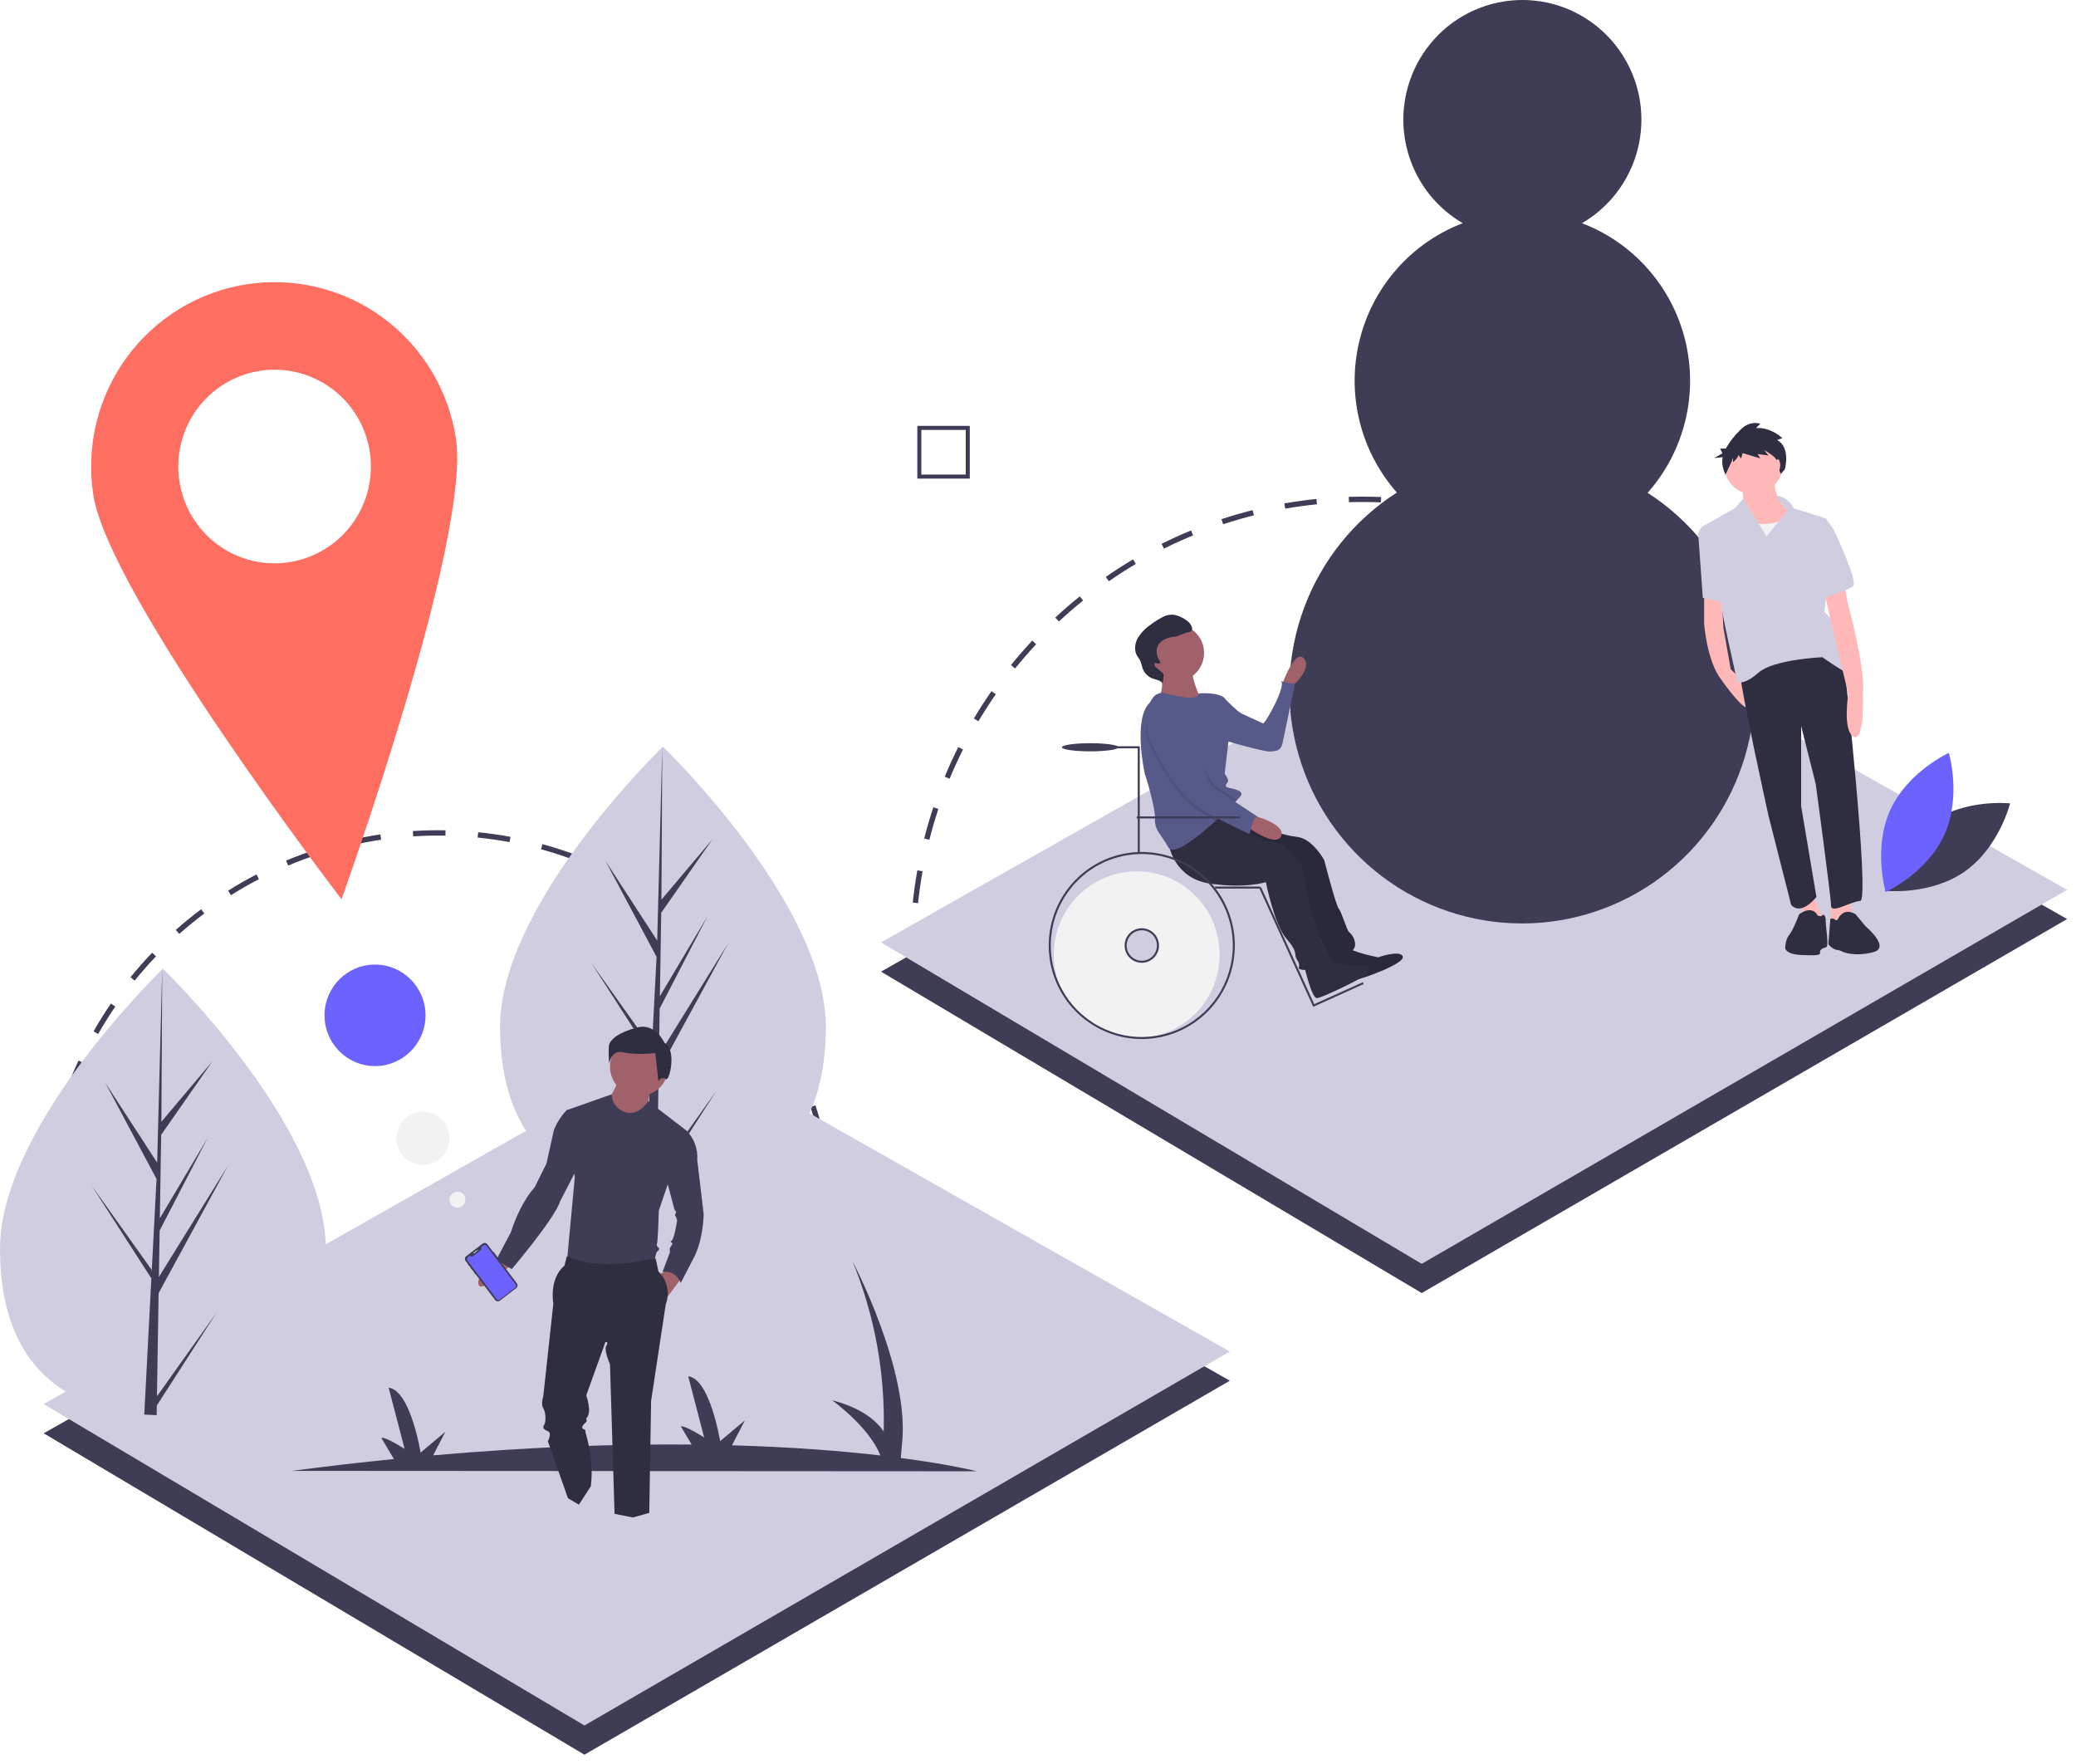 <svg width="213" height="181" viewBox="0 0 213 181" fill="none" xmlns="http://www.w3.org/2000/svg">
<path d="M8.669 144.618C8.163 143.62 7.693 142.59 7.271 141.555L7.776 141.347C8.192 142.368 8.656 143.385 9.155 144.369L8.669 144.618ZM6.131 138.385C5.797 137.318 5.502 136.223 5.257 135.132L5.789 135.011C6.031 136.088 6.321 137.167 6.651 138.22L6.131 138.385ZM4.654 131.817C4.499 130.71 4.388 129.582 4.324 128.464L4.869 128.432C4.932 129.536 5.041 130.649 5.194 131.74L4.654 131.817ZM4.812 125.107L4.267 125.094C4.294 123.974 4.366 122.843 4.482 121.732L5.025 121.79C4.91 122.886 4.838 124.001 4.812 125.107H4.812ZM5.507 118.502L4.971 118.4C5.179 117.3 5.435 116.196 5.733 115.118L6.258 115.265C5.965 116.328 5.712 117.417 5.507 118.502ZM7.274 112.101L6.762 111.912C7.148 110.862 7.582 109.815 8.054 108.8L8.548 109.031C8.083 110.033 7.654 111.066 7.274 112.101ZM81.978 110.407C81.552 109.391 81.077 108.379 80.568 107.4L81.051 107.146C81.567 108.139 82.049 109.164 82.481 110.194L81.978 110.407ZM10.07 106.078L9.597 105.806C10.149 104.835 10.749 103.875 11.38 102.951L11.83 103.262C11.207 104.173 10.615 105.12 10.07 106.078ZM78.915 104.52C78.328 103.588 77.694 102.668 77.032 101.787L77.468 101.457C78.138 102.35 78.781 103.282 79.376 104.227L78.915 104.52ZM13.813 100.6L13.39 100.253C14.094 99.386 14.842 98.537 15.614 97.731L16.007 98.11C15.245 98.906 14.507 99.744 13.813 100.6ZM74.932 99.218C74.201 98.394 73.426 97.59 72.63 96.83L73.006 96.433C73.813 97.203 74.598 98.018 75.339 98.853L74.932 99.218ZM18.395 95.81L18.035 95.399C18.869 94.659 19.745 93.944 20.637 93.275L20.963 93.714C20.083 94.374 19.219 95.079 18.395 95.81ZM70.141 94.639C69.286 93.946 68.391 93.28 67.482 92.66L67.788 92.207C68.71 92.835 69.616 93.51 70.484 94.212L70.141 94.639ZM23.693 91.837L23.404 91.372C24.348 90.779 25.328 90.218 26.316 89.705L26.566 90.192C25.591 90.698 24.625 91.251 23.693 91.837V91.837ZM64.67 90.908C63.712 90.364 62.72 89.855 61.724 89.394L61.952 88.896C62.962 89.363 63.967 89.879 64.938 90.43L64.67 90.908ZM29.565 88.792L29.355 88.286C30.383 87.857 31.441 87.466 32.5 87.124L32.667 87.646C31.622 87.983 30.578 88.369 29.564 88.792L29.565 88.792ZM58.663 88.131C57.63 87.754 56.569 87.416 55.508 87.127L55.651 86.598C56.726 86.891 57.802 87.234 58.849 87.615L58.663 88.131ZM35.855 86.762L35.732 86.228C36.815 85.975 37.924 85.765 39.027 85.603L39.106 86.146C38.018 86.306 36.924 86.513 35.855 86.762L35.855 86.762ZM52.282 86.389C51.203 86.19 50.101 86.033 49.006 85.923L49.06 85.377C50.17 85.489 51.287 85.648 52.38 85.85L52.282 86.389ZM42.395 85.801L42.361 85.254C43.471 85.184 44.602 85.159 45.713 85.179L45.703 85.727C44.606 85.707 43.49 85.732 42.395 85.801V85.801Z" fill="#3F3D56"/>
<path d="M83.621 115.124C83.475 114.602 83.316 114.076 83.149 113.561L83.668 113.391C83.837 113.913 83.998 114.446 84.146 114.975L83.621 115.124Z" fill="#3F3D56"/>
<path d="M93.932 97.582H93.386C93.386 97.034 93.396 96.477 93.415 95.928L93.96 95.947C93.941 96.49 93.932 97.04 93.932 97.582Z" fill="#3F3D56"/>
<path d="M94.191 92.651L93.649 92.593C93.766 91.489 93.924 90.376 94.119 89.285L94.656 89.382C94.463 90.46 94.307 91.56 94.191 92.651ZM95.353 86.155L94.824 86.02C95.097 84.944 95.413 83.865 95.762 82.814L96.279 82.987C95.934 84.026 95.622 85.092 95.353 86.155ZM182.346 80.372C181.938 79.355 181.488 78.34 181.009 77.356L181.499 77.115C181.984 78.111 182.439 79.138 182.852 80.167L182.346 80.372ZM97.432 79.892L96.929 79.681C97.353 78.657 97.82 77.634 98.317 76.642L98.804 76.888C98.313 77.869 97.851 78.879 97.432 79.892ZM179.459 74.444C178.911 73.496 178.321 72.556 177.706 71.65L178.157 71.341C178.779 72.258 179.376 73.209 179.931 74.168L179.459 74.444ZM100.387 73.992L99.919 73.711C100.484 72.759 101.092 71.815 101.726 70.904L102.173 71.218C101.547 72.118 100.946 73.051 100.387 73.992V73.992ZM175.759 68.99C175.08 68.129 174.363 67.283 173.627 66.475L174.029 66.105C174.774 66.923 175.5 67.779 176.186 68.649L175.759 68.99ZM104.151 68.579L103.727 68.234C104.423 67.371 105.158 66.524 105.913 65.714L106.311 66.089C105.565 66.889 104.839 67.727 104.151 68.579V68.579ZM171.323 64.12C170.53 63.365 169.701 62.63 168.858 61.935L169.203 61.511C170.057 62.215 170.896 62.959 171.698 63.722L171.323 64.12ZM108.642 63.76L108.271 63.358C109.081 62.605 109.928 61.87 110.79 61.177L111.131 61.604C110.279 62.29 109.442 63.016 108.642 63.76L108.642 63.76ZM166.243 59.933C165.352 59.299 164.427 58.69 163.494 58.123L163.776 57.654C164.72 58.228 165.657 58.844 166.558 59.485L166.243 59.933ZM113.766 59.632L113.456 59.181C114.364 58.551 115.307 57.946 116.258 57.383L116.535 57.855C115.595 58.412 114.664 59.01 113.766 59.632ZM160.622 56.516C159.649 56.016 158.647 55.547 157.643 55.12L157.855 54.615C158.872 55.047 159.886 55.522 160.87 56.027L160.622 56.516ZM119.422 56.282L119.18 55.791C120.168 55.298 121.186 54.835 122.207 54.414L122.414 54.922C121.405 55.337 120.399 55.795 119.422 56.282H119.422ZM154.571 53.944C153.539 53.591 152.48 53.271 151.423 52.993L151.561 52.463C152.63 52.744 153.702 53.068 154.747 53.425L154.571 53.944ZM125.494 53.782L125.324 53.261C126.373 52.915 127.448 52.604 128.52 52.335L128.652 52.867C127.592 53.133 126.53 53.44 125.494 53.782ZM148.215 52.274C147.142 52.074 146.049 51.91 144.964 51.788L145.025 51.243C146.123 51.367 147.229 51.532 148.315 51.735L148.215 52.274ZM131.867 52.184L131.773 51.644C132.86 51.453 133.968 51.3 135.067 51.189L135.122 51.734C134.036 51.844 132.94 51.996 131.867 52.184ZM141.688 51.537C140.595 51.492 139.485 51.486 138.401 51.519L138.384 50.971C139.481 50.938 140.605 50.944 141.71 50.989L141.688 51.537Z" fill="#3F3D56"/>
<path d="M183.942 85.076C183.796 84.554 183.638 84.028 183.473 83.51L183.993 83.343C184.159 83.867 184.319 84.399 184.467 84.927L183.942 85.076Z" fill="#3F3D56"/>
<path d="M70.106 109.869L126.184 141.643L59.964 180.011L4.483 147.039L70.106 109.869Z" fill="#3F3D56"/>
<path d="M156.013 62.508L212.091 94.282L145.871 132.651L90.39 99.678L156.013 62.508Z" fill="#3F3D56"/>
<path d="M70.106 106.872L126.184 138.646L59.964 177.014L4.483 144.041L70.106 106.872Z" fill="#D0CDE1"/>
<path d="M156.013 59.511L212.091 91.285L145.871 129.653L90.39 96.68L156.013 59.511Z" fill="#D0CDE1"/>
<path d="M169.049 50.556C170.904 48.464 172.224 45.95 172.897 43.231C173.57 40.512 173.575 37.669 172.913 34.947C172.25 32.226 170.939 29.707 169.092 27.608C167.246 25.508 164.919 23.891 162.313 22.896C164.639 21.543 166.456 19.457 167.483 16.962C168.51 14.466 168.689 11.699 167.992 9.091C167.295 6.483 165.762 4.178 163.629 2.534C161.497 0.891 158.884 0 156.197 0C153.509 0 150.897 0.891 148.764 2.534C146.632 4.178 145.098 6.483 144.402 9.091C143.705 11.699 143.884 14.466 144.911 16.962C145.937 19.457 147.755 21.543 150.081 22.896C147.478 23.89 145.153 25.504 143.308 27.6C141.462 29.696 140.151 32.211 139.486 34.929C138.821 37.646 138.822 40.486 139.49 43.203C140.158 45.92 141.472 48.433 143.319 50.527C138.968 53.318 135.635 57.45 133.818 62.306C132.002 67.161 131.8 72.477 133.244 77.457C134.687 82.436 137.698 86.812 141.825 89.927C145.953 93.042 150.973 94.729 156.135 94.735C161.296 94.741 166.321 93.065 170.455 89.96C174.589 86.854 177.61 82.485 179.064 77.508C180.519 72.532 180.33 67.215 178.524 62.356C176.718 57.497 173.394 53.357 169.049 50.556Z" fill="#3F3D56"/>
<path d="M84.731 105.335C84.731 117.984 77.249 122.4 68.018 122.4C67.804 122.4 67.59 122.397 67.378 122.392C66.951 122.383 66.526 122.363 66.108 122.334C57.777 121.742 51.306 117.098 51.306 105.335C51.306 93.164 66.783 77.804 67.949 76.665C67.949 76.665 67.949 76.665 67.949 76.664C67.949 76.664 67.949 76.664 67.949 76.664C67.949 76.664 67.95 76.664 67.95 76.663C67.95 76.663 67.95 76.663 67.95 76.663C67.995 76.619 68.018 76.597 68.018 76.597C68.018 76.597 84.731 92.688 84.731 105.335Z" fill="#D0CDE1"/>
<path d="M67.409 120.465L73.522 111.883L67.394 121.408L67.378 122.392C66.951 122.383 66.526 122.363 66.108 122.334L66.766 109.68L66.761 109.581L66.772 109.564L66.835 108.368L60.692 98.82L66.854 107.471L66.869 107.725L67.366 98.165L62.107 88.298L67.43 96.487L67.949 76.665L67.95 76.597V76.663L67.864 92.294L73.1 86.097L67.843 93.64L67.704 102.201L72.594 93.985L67.684 103.46L67.607 108.22L74.703 96.784L67.58 109.88L67.409 120.465Z" fill="#3F3D56"/>
<path d="M33.425 128.116C33.425 140.765 25.943 145.181 16.712 145.181C16.499 145.181 16.285 145.178 16.073 145.174C15.645 145.164 15.22 145.144 14.802 145.115C6.471 144.523 0 139.879 0 128.116C0 115.945 15.477 100.585 16.643 99.446C16.643 99.446 16.643 99.446 16.643 99.445C16.643 99.445 16.643 99.445 16.644 99.445C16.644 99.445 16.644 99.445 16.644 99.445C16.644 99.445 16.645 99.445 16.645 99.445C16.689 99.4 16.712 99.378 16.712 99.378C16.712 99.378 33.425 115.469 33.425 128.116Z" fill="#D0CDE1"/>
<path d="M16.103 143.246L22.216 134.664L16.088 144.189L16.073 145.174C15.645 145.164 15.22 145.144 14.802 145.115L15.46 132.461L15.456 132.363L15.466 132.345L15.53 131.149L9.386 121.601L15.548 130.253L15.563 130.506L16.06 120.946L10.801 111.079L16.125 119.269L16.643 99.446L16.645 99.378V99.445L16.559 115.075L21.794 108.878L16.537 116.421L16.399 124.982L21.288 116.766L16.379 126.241L16.302 131.001L23.397 119.565L16.274 132.661L16.103 143.246Z" fill="#3F3D56"/>
<path d="M116.63 89.385C114.947 89.385 113.302 89.886 111.902 90.826C110.503 91.765 109.412 93.101 108.768 94.663C108.124 96.226 107.955 97.946 108.284 99.604C108.612 101.263 109.423 102.787 110.613 103.983C111.803 105.179 113.319 105.993 114.97 106.323C116.621 106.653 118.332 106.484 119.887 105.837C121.442 105.189 122.771 104.093 123.706 102.687C124.641 101.281 125.14 99.627 125.14 97.936C125.14 96.813 124.92 95.701 124.492 94.663C124.064 93.626 123.438 92.683 122.647 91.889C121.857 91.095 120.919 90.465 119.887 90.035C118.854 89.606 117.748 89.385 116.63 89.385ZM117.149 98.666C116.821 98.666 116.5 98.568 116.226 98.385C115.953 98.201 115.741 97.941 115.615 97.636C115.489 97.331 115.456 96.996 115.52 96.672C115.584 96.348 115.743 96.051 115.975 95.818C116.207 95.584 116.503 95.425 116.825 95.361C117.147 95.297 117.481 95.33 117.784 95.456C118.088 95.582 118.347 95.796 118.53 96.07C118.712 96.345 118.809 96.668 118.809 96.998C118.809 97.44 118.634 97.865 118.323 98.177C118.012 98.49 117.589 98.666 117.149 98.666Z" fill="#F2F2F2"/>
<path d="M125.652 83.314C125.464 83.52 122.01 86.822 122.01 86.822C122.01 86.822 122.354 89.126 126.049 89.412L132.207 89.889C132.207 89.889 133.371 94.181 134.755 95.553C136.139 96.925 135.504 97.001 136.023 97.67C136.542 98.339 135.813 98.518 136.602 98.583C137.39 98.648 139.019 97.69 139.037 96.949C139.037 96.689 138.98 96.432 138.868 96.198C138.756 95.963 138.593 95.757 138.39 95.595C138.186 95.406 137.668 93.603 137.357 93.221C137.046 92.84 135.869 88.252 135.869 88.252C135.869 88.252 134.695 86.032 133.067 85.855C131.439 85.678 129.628 84.882 129.628 84.882" fill="#2F2E41"/>
<path opacity="0.1" d="M125.652 83.314C125.464 83.52 122.01 86.822 122.01 86.822C122.01 86.822 122.354 89.126 126.049 89.412L132.207 89.889C132.207 89.889 133.371 94.181 134.755 95.553C136.139 96.925 135.504 97.001 136.023 97.67C136.542 98.339 135.813 98.518 136.602 98.583C137.39 98.648 139.019 97.69 139.037 96.949C139.037 96.689 138.98 96.432 138.868 96.198C138.756 95.963 138.593 95.757 138.39 95.595C138.186 95.406 137.668 93.603 137.357 93.221C137.046 92.84 135.869 88.252 135.869 88.252C135.869 88.252 134.695 86.032 133.067 85.855C131.439 85.678 129.628 84.882 129.628 84.882" fill="black"/>
<path d="M131.625 70C131.625 70 132.921 66.461 133.808 67.589C134.695 68.716 132.381 70.568 132.381 70.568L131.625 70Z" fill="#A0616A"/>
<path d="M124.798 71.847L125.536 71.534C125.536 71.534 126.876 72.946 127.408 73.209C127.94 73.472 129.393 74.108 129.586 74.212C129.78 74.317 131.967 70.428 131.444 69.869C131.444 69.869 132.423 70.224 132.869 70.09C132.869 70.09 131.756 75.511 131.587 76.246C131.417 76.981 131.022 77.067 130.285 77.094C129.548 77.121 125.072 75.802 125.072 75.802L124.798 71.847Z" fill="#575A89"/>
<path d="M136.183 98.118C136.183 98.118 136.411 98.854 136.31 98.972C136.208 99.089 135.911 101.1 137.133 100.968C138.355 100.837 138.943 100.441 139.253 100.463C139.562 100.485 144.155 98.875 143.927 98.139C143.699 97.404 141.403 98.209 141.403 98.209C141.403 98.209 138.794 97.711 138.181 97.136C137.569 96.561 136.183 98.118 136.183 98.118Z" fill="#2F2E41"/>
<path opacity="0.1" d="M136.183 98.118C136.183 98.118 136.411 98.854 136.31 98.972C136.208 99.089 135.911 101.1 137.133 100.968C138.355 100.837 138.943 100.441 139.253 100.463C139.562 100.485 144.155 98.875 143.927 98.139C143.699 97.404 141.403 98.209 141.403 98.209C141.403 98.209 138.794 97.711 138.181 97.136C137.569 96.561 136.183 98.118 136.183 98.118Z" fill="black"/>
<path d="M133.842 99.2C133.842 99.2 134.579 102.429 135.12 102.396C135.661 102.363 139.479 100.495 139.949 100.126C140.552 99.651 140.528 98.811 139.836 98.988C139.144 99.164 137.185 99.006 136.852 98.65L135.996 97.737L133.842 99.2Z" fill="#2F2E41"/>
<path d="M126.282 81.264C126.08 81.455 119.935 86.694 119.935 86.694C119.935 86.694 120.438 90.081 124.102 90.636C127.767 91.191 129.882 90.498 129.882 90.498C129.882 90.498 130.732 94.864 132.014 96.333C133.295 97.803 132.656 97.833 133.125 98.537C133.595 99.242 132.855 99.368 133.637 99.49C134.418 99.612 136.112 98.776 136.183 98.038C136.203 97.779 136.164 97.519 136.069 97.277C135.974 97.035 135.826 96.817 135.636 96.641C135.446 96.438 135.06 94.601 134.777 94.198C134.495 93.795 133.653 89.133 133.653 89.133C133.653 89.133 132.643 86.833 131.032 86.538C129.421 86.242 127.672 85.316 127.672 85.316" fill="#2F2E41"/>
<path d="M120.625 69.914C122.235 69.914 123.539 68.603 123.539 66.986C123.539 65.368 122.235 64.057 120.625 64.057C119.016 64.057 117.711 65.368 117.711 66.986C117.711 68.603 119.016 69.914 120.625 69.914Z" fill="#A0616A"/>
<path d="M119.098 68.814C119.098 68.814 119.535 70.603 118.869 71.519C118.204 72.436 123.321 72 123.321 72C123.321 72 121.936 69.097 122.447 68.422C122.958 67.747 119.098 68.814 119.098 68.814Z" fill="#A0616A"/>
<path d="M125.639 71.626C126.258 72.286 126.047 76.028 126.047 76.028L125.652 79.37C125.652 79.37 126.125 79.977 125.97 80.219C125.816 80.46 125.563 80.699 126.05 80.813C126.538 80.926 127.661 81.108 127.302 81.64C127.184 81.791 127.058 81.934 126.925 82.071C126.81 82.193 126.674 82.334 126.52 82.492C126.158 82.859 125.698 83.31 125.188 83.785C125.044 83.921 124.896 84.058 124.744 84.196C122.798 85.965 120.379 87.837 119.878 86.939C119.04 85.434 118.457 85.219 118.496 83.938C118.534 82.656 117.455 79.368 117.455 79.368C117.455 79.368 116.201 73.757 117.969 72.084L118.245 71.639C118.373 71.433 118.563 71.272 118.788 71.18C119.012 71.088 119.259 71.069 119.495 71.126C120.358 71.333 121.681 71.619 122.254 71.573C123.14 71.501 122.946 71.135 122.946 71.135C122.946 71.135 125.021 70.966 125.639 71.626Z" fill="#575A89"/>
<path d="M128.372 83.596C128.372 83.596 131.977 84.495 131.448 85.761C130.919 87.027 127.798 84.713 127.798 84.713L128.372 83.596Z" fill="#A0616A"/>
<path d="M119.012 68.057C119.084 67.97 119.013 67.842 118.951 67.748C118.616 67.243 118.552 66.524 118.92 66.043C119.066 65.864 119.247 65.719 119.453 65.616C119.741 65.462 120.057 65.365 120.382 65.329C120.554 65.327 120.725 65.293 120.886 65.229C120.988 65.177 121.467 65.009 121.57 64.96C121.797 64.851 122.111 64.898 122.256 64.693C122.395 64.496 122.266 64.227 122.131 64.028C121.824 63.574 121.048 63.198 120.514 63.079C120.101 63.016 119.679 63.091 119.313 63.293C118.881 63.508 118.471 63.766 118.089 64.062C117.543 64.425 117.08 64.902 116.733 65.46C116.418 66.034 116.342 66.783 116.698 67.332C116.772 67.447 116.863 67.55 116.932 67.668C117.101 67.954 117.132 68.301 117.251 68.612C117.34 68.839 117.476 69.045 117.649 69.216C117.822 69.388 118.029 69.521 118.256 69.607C118.621 69.742 119.069 69.78 119.284 70.105L119.385 69.427C119.411 69.342 119.407 69.25 119.374 69.167C119.341 69.084 119.281 69.015 119.203 68.971L118.687 68.534C118.584 68.464 118.506 68.363 118.464 68.245C118.352 67.777 118.893 68.203 119.012 68.057Z" fill="#2F2E41"/>
<path opacity="0.1" d="M124.181 80.953L126.52 82.492C126.056 82.963 125.429 83.573 124.744 84.196C124.095 83.845 123.433 83.465 122.841 83.083C120.674 81.685 118.816 78.176 117.984 76.474C117.152 74.772 117.829 73.461 117.829 73.461C118.381 73.215 118.964 73.05 119.562 72.971C120.647 72.806 124.181 80.953 124.181 80.953Z" fill="black"/>
<path opacity="0.1" d="M124.49 80.469L126.925 82.071C126.81 82.193 126.674 82.334 126.52 82.492C126.158 82.859 125.699 83.31 125.188 83.785C124.497 83.414 123.783 83.007 123.15 82.599C120.983 81.202 119.125 77.692 118.293 75.99C117.461 74.288 119.7 74.899 119.7 74.899C119.7 74.899 118.538 74.37 119.623 74.206C120.708 74.041 124.49 80.469 124.49 80.469Z" fill="black"/>
<path d="M117.936 73.168C117.936 73.168 117.259 74.479 118.091 76.181C118.923 77.884 120.781 81.393 122.948 82.79C125.114 84.188 128.214 85.564 128.214 85.564C128.214 85.564 128.508 83.945 129.005 83.763L124.288 80.661C124.288 80.661 120.754 72.514 119.669 72.678C119.071 72.758 118.487 72.923 117.936 73.168Z" fill="#575A89"/>
<path d="M117.149 106.592C115.261 106.592 113.415 106.029 111.845 104.975C110.274 103.921 109.051 102.422 108.328 100.669C107.605 98.916 107.416 96.987 107.785 95.126C108.153 93.265 109.062 91.555 110.398 90.213C111.733 88.871 113.434 87.958 115.286 87.587C117.138 87.217 119.058 87.407 120.803 88.133C122.547 88.86 124.038 90.089 125.087 91.667C126.137 93.245 126.697 95.1 126.697 96.998C126.694 99.541 125.687 101.98 123.897 103.779C122.107 105.577 119.68 106.589 117.149 106.592ZM117.149 87.612C115.302 87.612 113.496 88.162 111.96 89.193C110.424 90.225 109.227 91.691 108.52 93.406C107.813 95.121 107.628 97.008 107.988 98.829C108.349 100.649 109.238 102.322 110.545 103.634C111.851 104.947 113.515 105.841 115.327 106.203C117.139 106.565 119.017 106.379 120.723 105.669C122.43 104.958 123.889 103.755 124.915 102.212C125.941 100.668 126.489 98.854 126.489 96.998C126.486 94.509 125.501 92.123 123.75 90.364C121.999 88.604 119.625 87.614 117.149 87.612Z" fill="#3F3D56"/>
<path d="M117.149 98.77C116.8 98.77 116.459 98.666 116.169 98.472C115.879 98.277 115.653 98 115.519 97.676C115.386 97.352 115.351 96.996 115.419 96.652C115.487 96.308 115.655 95.992 115.901 95.744C116.148 95.496 116.463 95.327 116.805 95.259C117.147 95.19 117.502 95.225 117.824 95.36C118.146 95.494 118.422 95.721 118.616 96.013C118.81 96.304 118.913 96.647 118.913 96.998C118.913 97.468 118.727 97.918 118.396 98.251C118.065 98.583 117.617 98.77 117.149 98.77ZM117.149 95.433C116.841 95.433 116.54 95.525 116.284 95.697C116.028 95.869 115.829 96.113 115.711 96.399C115.593 96.685 115.562 96.999 115.622 97.303C115.682 97.606 115.831 97.885 116.048 98.104C116.266 98.322 116.543 98.471 116.845 98.532C117.147 98.592 117.46 98.561 117.745 98.443C118.029 98.324 118.272 98.124 118.443 97.867C118.614 97.609 118.706 97.307 118.706 96.998C118.705 96.583 118.541 96.185 118.249 95.892C117.957 95.599 117.562 95.434 117.149 95.433Z" fill="#3F3D56"/>
<path d="M116.941 87.507H116.734V76.766H111.338V76.557H116.941V87.507Z" fill="#3F3D56"/>
<path d="M129.291 90.949H124.669V91.157H129.291V90.949Z" fill="#3F3D56"/>
<path d="M127.216 83.753H116.63V83.962H127.216V83.753Z" fill="#3F3D56"/>
<path d="M134.74 103.288L129.197 91.096L129.385 91.01L134.843 103.013L139.834 100.761L139.919 100.951L134.74 103.288Z" fill="#3F3D56"/>
<path d="M111.856 77.079C113.461 77.079 114.762 76.892 114.762 76.661C114.762 76.431 113.461 76.244 111.856 76.244C110.251 76.244 108.95 76.431 108.95 76.661C108.95 76.892 110.251 77.079 111.856 77.079Z" fill="#3F3D56"/>
<path d="M29.95 150.893C33.578 150.417 37.067 150.013 40.415 149.68L39.127 147.509C39.575 147.384 41.514 148.64 41.514 148.64L39.876 142.364C42.114 142.617 43.154 149.018 43.154 149.018L45.692 146.886L44.442 149.301C54.689 148.401 63.531 148.124 70.964 148.193L69.861 146.336C70.309 146.211 72.248 147.467 72.248 147.467L70.61 141.191C72.848 141.443 73.888 147.844 73.888 147.844L76.426 145.712L75.102 148.27C81.331 148.444 86.407 148.859 90.322 149.311C89.223 146.424 85.379 143.647 85.379 143.647C88.335 144.423 89.873 145.684 90.668 146.854C90.827 140.877 89.739 134.933 87.476 129.403C87.476 129.403 93.437 140.702 92.537 148.232L92.423 149.57C97.614 150.254 100.219 150.935 100.219 150.935L29.95 150.893Z" fill="#3F3D56"/>
<path d="M65.585 112.436C67.242 112.436 68.585 111.087 68.585 109.422C68.585 107.757 67.242 106.407 65.585 106.407C63.928 106.407 62.585 107.757 62.585 109.422C62.585 111.087 63.928 112.436 65.585 112.436Z" fill="#A0616A"/>
<path d="M66.757 111.73C66.757 111.73 66.382 113.52 66.382 113.708C66.382 113.897 64.601 114.744 64.601 114.744L63.007 114.462L62.445 112.766C62.445 112.766 63.382 111.353 63.382 110.788L66.757 111.73Z" fill="#A0616A"/>
<path d="M66.506 112.972C66.506 112.972 65.538 114.556 64.132 114.085C63.741 113.966 63.397 113.725 63.15 113.398C62.903 113.071 62.766 112.674 62.756 112.263L58.132 113.897L58.976 120.774L58.226 128.781L58.788 129.817H67.038C67.038 129.817 67.319 128.404 67.413 128.404C67.507 128.404 67.694 128.122 67.6 128.027C67.507 127.933 67.319 127.839 67.413 127.556C67.507 127.274 67.6 124.165 67.6 124.165L70.413 115.969L66.506 112.972Z" fill="#3F3D56"/>
<path d="M70.085 130.901L68.397 133.161C68.397 133.161 68.116 130.806 67.741 130.712L68.679 130.053L70.085 130.901Z" fill="#A0616A"/>
<path d="M51.336 129.111C51.336 129.111 48.805 130.712 49.086 131.748C49.367 132.785 52.273 129.959 52.273 129.864C52.273 129.77 51.336 129.111 51.336 129.111Z" fill="#A0616A"/>
<path d="M67.085 129.111H67.272L67.554 130.43C67.996 130.859 68.303 131.409 68.436 132.012C68.57 132.615 68.524 133.244 68.304 133.821L66.804 143.712L66.616 155.205L64.929 155.676L63.054 155.3L62.585 139.944C62.585 139.944 61.929 138.531 62.21 138.06C62.492 137.589 62.117 137.683 62.117 137.683L60.148 143.147C60.148 143.147 60.804 144.937 60.148 145.502C60.148 145.502 60.242 145.785 60.148 145.879C60.054 145.973 59.585 146.35 59.773 146.539C59.96 146.727 60.054 146.539 60.054 146.821C60.054 147.104 60.992 149.459 60.617 152.473L59.398 154.358L58.273 153.698L56.211 147.857C56.211 147.857 56.679 147.01 56.211 146.821C55.742 146.633 55.648 146.444 55.836 146.162C56.023 145.879 56.023 144.937 55.742 144.466C55.461 143.995 55.742 143.241 55.742 143.241L56.773 133.727C56.773 133.727 56.304 131.183 57.898 129.864L58.179 128.828C58.179 128.828 60.523 130.524 67.085 129.111Z" fill="#2F2E41"/>
<path d="M68.186 106.993C68.186 106.993 67.234 104.919 65.409 105.398C63.583 105.877 62.551 106.594 62.472 107.312C62.433 107.91 62.446 108.511 62.512 109.107C62.512 109.107 62.71 107.631 63.98 107.95C65.25 108.269 67.234 108.03 67.234 108.03L67.552 110.901C67.552 110.901 67.909 110.383 68.306 110.702C68.702 111.021 69.456 107.631 68.186 106.993Z" fill="#2F2E41"/>
<path d="M69.007 115.969H70.413C70.807 116.359 71.112 116.831 71.306 117.352C71.5 117.872 71.579 118.429 71.538 118.984L72.194 124.542C72.194 124.542 72.194 127.274 71.069 129.252L69.85 131.607C69.85 131.607 69.382 130.288 67.976 130.477L68.725 128.498V128.027C68.84 127.884 68.934 127.725 69.007 127.556C69.007 127.462 68.632 127.462 68.913 127.274C69.194 127.085 69.475 125.201 69.475 125.201C69.439 125.035 69.375 124.876 69.288 124.73C69.194 124.636 69.382 124.353 69.382 124.353L69.194 124.071L67.976 119.455L69.007 115.969Z" fill="#3F3D56"/>
<path d="M59.726 113.614L58.132 113.897C57.561 114.492 57.114 115.197 56.82 115.969L56.07 119.36L54.851 121.81C54.851 121.81 53.445 123.223 52.414 126.426L50.914 129.252L52.508 130.194C52.508 130.194 56.914 125.013 57.476 123.223L59.913 118.513L59.726 113.614Z" fill="#3F3D56"/>
<path d="M99.502 49.099H94.118V43.688H99.502V49.099ZM94.532 48.682H99.088V44.104H94.532V48.682Z" fill="#3F3D56"/>
<path d="M50.62 128.402L51.01 128.919C51.014 128.924 51.016 128.93 51.015 128.936C51.014 128.942 51.011 128.947 51.006 128.951L50.993 128.96L53.03 131.653C53.086 131.727 53.111 131.821 53.098 131.914C53.086 132.007 53.037 132.091 52.963 132.147L51.288 133.426C51.252 133.454 51.21 133.474 51.165 133.486C51.121 133.498 51.074 133.501 51.029 133.495C50.983 133.488 50.939 133.473 50.899 133.45C50.859 133.426 50.824 133.395 50.797 133.358L48.831 130.76L48.822 130.767C48.819 130.77 48.815 130.771 48.811 130.771C48.806 130.77 48.803 130.768 48.8 130.765L48.578 130.47C48.576 130.469 48.575 130.467 48.575 130.465C48.574 130.463 48.574 130.461 48.574 130.458C48.575 130.456 48.575 130.454 48.577 130.453C48.578 130.451 48.579 130.449 48.581 130.448L48.59 130.441L48.506 130.33L48.497 130.337C48.493 130.34 48.489 130.341 48.484 130.34C48.48 130.34 48.476 130.337 48.473 130.334L48.254 130.044C48.251 130.04 48.25 130.036 48.251 130.031C48.251 130.027 48.254 130.023 48.257 130.02L48.266 130.013L48.152 129.862L48.142 129.869C48.141 129.87 48.139 129.871 48.137 129.872C48.136 129.872 48.133 129.872 48.132 129.872C48.13 129.872 48.128 129.871 48.126 129.87C48.124 129.869 48.123 129.868 48.122 129.866L48.002 129.708C48 129.705 47.999 129.701 47.999 129.697C48 129.693 48.002 129.69 48.005 129.687L48.014 129.68L47.772 129.359C47.715 129.285 47.691 129.191 47.703 129.098C47.716 129.006 47.765 128.922 47.839 128.865L49.513 127.586C49.587 127.53 49.681 127.505 49.773 127.518C49.865 127.53 49.949 127.579 50.005 127.654L50.575 128.407L50.588 128.398C50.593 128.394 50.599 128.392 50.605 128.393C50.611 128.394 50.616 128.397 50.62 128.402Z" fill="#3F3D56"/>
<path d="M48.859 128.314L48.599 128.512C48.585 128.523 48.582 128.544 48.593 128.558L48.602 128.57C48.613 128.584 48.633 128.587 48.648 128.576L48.907 128.377C48.922 128.366 48.925 128.346 48.914 128.331L48.905 128.32C48.894 128.306 48.874 128.303 48.859 128.314Z" fill="#E6E8EC"/>
<path d="M48.993 128.307C49.018 128.307 49.039 128.287 49.039 128.262C49.039 128.236 49.018 128.216 48.993 128.216C48.968 128.216 48.947 128.236 48.947 128.262C48.947 128.287 48.968 128.307 48.993 128.307Z" fill="#E6E8EC"/>
<path d="M49.913 127.812L52.913 131.778C52.933 131.804 52.947 131.834 52.954 131.866C52.961 131.897 52.961 131.93 52.954 131.962C52.942 132.014 52.913 132.06 52.871 132.092L51.268 133.316C51.24 133.338 51.206 133.352 51.171 133.359C51.163 133.36 51.155 133.361 51.146 133.361C51.11 133.364 51.073 133.357 51.04 133.341C51.007 133.326 50.978 133.303 50.956 133.273L47.956 129.306C47.938 129.283 47.925 129.256 47.918 129.228C47.91 129.2 47.909 129.17 47.913 129.141C47.916 129.112 47.926 129.084 47.941 129.058C47.956 129.033 47.975 129.011 47.998 128.993L48.238 128.81L48.262 128.84C48.276 128.86 48.294 128.876 48.315 128.888C48.336 128.9 48.359 128.908 48.383 128.912C48.407 128.915 48.431 128.913 48.454 128.907C48.478 128.901 48.5 128.89 48.519 128.876L49.334 128.253C49.353 128.239 49.369 128.22 49.381 128.199C49.393 128.178 49.401 128.155 49.404 128.131C49.408 128.107 49.406 128.083 49.4 128.06C49.394 128.036 49.383 128.014 49.369 127.995L49.345 127.964L49.601 127.769C49.624 127.751 49.651 127.738 49.679 127.73C49.708 127.723 49.737 127.721 49.766 127.725C49.795 127.729 49.823 127.739 49.848 127.754C49.873 127.768 49.895 127.788 49.913 127.812Z" fill="#6C63FF"/>
<path d="M174.848 60.574V63.998C174.848 63.998 175.12 67.834 176.62 69.752C176.62 69.752 179.074 73.245 179.414 72.491L178.995 70.011L177.574 68.656L176.824 64.409L176.62 60.574H174.848Z" fill="#FFB8B8"/>
<path d="M189.911 91.532V94.067L187.866 94.82V91.875L189.911 91.532Z" fill="#FFB8B8"/>
<path d="M185.753 91.259L187.116 94.341L185.208 95.163L184.799 92.149L185.753 91.259Z" fill="#FFB8B8"/>
<path d="M189.161 67.628C189.161 67.628 191.888 92.355 190.865 92.423C189.843 92.492 187.866 93.793 187.866 92.903C187.866 92.012 186.298 80.437 186.298 80.437L184.799 74.478V82.697L186.367 92.012C186.367 92.012 184.867 93.998 183.777 92.834L181.459 83.724C181.459 83.724 178.392 69.889 178.528 68.793C178.528 68.793 185.549 62.765 189.161 67.628Z" fill="#2F2E41"/>
<path d="M188.616 94.204C188.616 94.204 189.161 93.039 190.388 93.793L191.41 95.026C191.41 95.026 194.046 97.219 192.176 97.689C190.248 98.174 189.093 97.658 189.093 97.658C188.906 97.546 188.697 97.475 188.48 97.453C188.207 97.453 187.594 96.973 187.594 96.836C187.594 96.699 187.798 94.272 187.798 94.272C187.875 94.234 187.962 94.221 188.047 94.233C188.132 94.245 188.211 94.283 188.275 94.341C188.48 94.546 188.616 94.204 188.616 94.204Z" fill="#2F2E41"/>
<path d="M184.595 93.793C184.595 93.793 185.89 92.766 186.503 93.93C186.503 93.93 186.889 94.067 186.935 93.93C186.98 93.793 187.321 93.724 187.321 94.478C187.321 95.231 187.691 97.11 187.35 97.179C187.009 97.247 186.669 97.453 186.737 97.727C186.805 98.001 186.367 98.04 184.799 97.971C183.231 97.903 183.163 97.286 183.163 97.286C183.163 97.286 183.163 96.396 183.572 95.916C183.981 95.437 184.595 93.793 184.595 93.793Z" fill="#2F2E41"/>
<path d="M182.073 48.93C182.073 48.93 181.732 51.464 183.913 52.354C186.094 53.245 179.074 56.19 178.392 54.478C177.71 52.765 178.528 52.217 178.528 52.217C178.528 52.217 179.21 51.532 178.597 49.683L182.073 48.93Z" fill="#FFB8B8"/>
<path d="M179.892 50.711C181.548 50.711 182.891 49.361 182.891 47.697C182.891 46.032 181.548 44.683 179.892 44.683C178.235 44.683 176.893 46.032 176.893 47.697C176.893 49.361 178.235 50.711 179.892 50.711Z" fill="#FFB8B8"/>
<path d="M183.368 53.176C183.368 53.176 181.323 54.272 179.346 53.45C177.37 52.628 177.438 56.19 177.438 56.19L178.46 58.861L185.549 58.176L185.072 54.067L183.368 53.176Z" fill="#F2F2F2"/>
<path d="M182.352 50.833C182.715 50.91 183.056 51.069 183.35 51.296C183.644 51.524 183.883 51.816 184.049 52.149L187.321 53.176L188.139 54.341L187.185 62.765C187.185 62.765 188.957 64.478 188.957 65.437C188.957 66.395 191.138 69.683 190.047 69.272C188.957 68.861 186.98 67.423 186.98 67.423C186.98 67.423 182.004 67.628 180.437 68.998C178.869 70.368 178.256 69.957 178.256 69.957C178.256 69.957 176.62 62.834 176.552 61.738C176.484 60.642 174.575 54.067 174.575 54.067L177.983 52.149L178.851 51.159L181.255 55.026L183.436 52.354C183.436 52.354 182.358 51.503 182.352 50.833Z" fill="#D0CDE1"/>
<path d="M189.161 59.615L189.57 61.806C189.57 61.806 191.41 68.656 191.138 70.985C191.138 70.985 191.342 76.19 190.184 75.574C189.025 74.957 189.638 71.19 189.638 71.19L188.003 64.409L187.116 60.437L189.161 59.615Z" fill="#FFB8B8"/>
<path d="M187.457 53.93L188.139 54.341C188.139 54.341 190.729 59.752 190.115 60.163C189.502 60.574 186.844 61.464 186.844 61.464L187.457 53.93Z" fill="#D0CDE1"/>
<path d="M176.211 54.067L174.609 54.032L174.234 54.683L174.711 61.327L177.165 61.875L176.211 54.067Z" fill="#D0CDE1"/>
<path d="M182.334 45.148L182.874 44.95C182.874 44.95 181.744 43.815 180.171 43.913L180.614 43.469C180.614 43.469 179.533 43.074 178.55 44.111C177.969 44.675 177.469 45.317 177.063 46.019H176.484L176.725 46.504L175.88 46.99L176.748 46.903C176.666 47.322 176.694 47.755 176.83 48.16L177.026 48.703C177.026 48.703 177.813 47.123 177.813 46.926V47.42C177.813 47.42 178.353 46.975 178.353 46.679L178.648 47.025L178.795 46.481L180.614 47.025L180.319 46.58L181.449 46.728L181.007 46.185C181.007 46.185 182.285 46.827 182.334 47.37C182.402 47.804 182.532 48.225 182.72 48.621L183.129 48.142C183.129 48.142 183.759 45.889 182.334 45.148Z" fill="#2F2E41"/>
<path d="M182.413 48.347C182.545 48.347 182.652 48.072 182.652 47.731C182.652 47.391 182.545 47.115 182.413 47.115C182.282 47.115 182.175 47.391 182.175 47.731C182.175 48.072 182.282 48.347 182.413 48.347Z" fill="#FFB8B8"/>
<path d="M198.089 84.384C194.55 86.859 193.425 91.381 193.425 91.381C193.425 91.381 198.035 91.889 201.573 89.413C205.112 86.938 206.238 82.416 206.238 82.416C206.238 82.416 201.627 81.908 198.089 84.384Z" fill="#3F3D56"/>
<path d="M199.489 85.645C197.699 89.587 193.475 91.511 193.475 91.511C193.475 91.511 192.151 87.044 193.94 83.102C195.729 79.16 199.954 77.237 199.954 77.237C199.954 77.237 201.278 81.704 199.489 85.645Z" fill="#6C63FF"/>
<path d="M46.932 123.894C47.383 123.894 47.75 123.526 47.75 123.072C47.75 122.617 47.383 122.249 46.932 122.249C46.48 122.249 46.113 122.617 46.113 123.072C46.113 123.526 46.48 123.894 46.932 123.894Z" fill="#F2F2F2"/>
<path d="M43.386 119.509C44.892 119.509 46.113 118.281 46.113 116.768C46.113 115.254 44.892 114.027 43.386 114.027C41.88 114.027 40.659 115.254 40.659 116.768C40.659 118.281 41.88 119.509 43.386 119.509Z" fill="#F2F2F2"/>
<path d="M38.477 109.368C41.339 109.368 43.659 107.036 43.659 104.16C43.659 101.284 41.339 98.953 38.477 98.953C35.615 98.953 33.295 101.284 33.295 104.16C33.295 107.036 35.615 109.368 38.477 109.368Z" fill="#6C63FF"/>
<path d="M25.284 29.168C22.841 29.549 20.497 30.411 18.386 31.702C16.275 32.994 14.437 34.691 12.978 36.697C11.52 38.702 10.468 40.976 9.884 43.39C9.3 45.804 9.195 48.309 9.574 50.764C11.171 61.087 35.039 92.252 35.039 92.252C35.039 92.252 48.371 55.278 46.775 44.955C46.395 42.5 45.538 40.145 44.253 38.023C42.967 35.901 41.279 34.055 39.283 32.589C37.288 31.123 35.024 30.066 32.622 29.479C30.22 28.892 27.727 28.787 25.284 29.168ZM29.692 57.672C27.761 57.974 25.784 57.693 24.011 56.866C22.238 56.038 20.75 54.701 19.733 53.024C18.717 51.346 18.219 49.403 18.301 47.441C18.384 45.478 19.043 43.584 20.197 41.999C21.35 40.413 22.945 39.207 24.781 38.532C26.617 37.858 28.61 37.746 30.51 38.21C32.409 38.674 34.128 39.694 35.451 41.14C36.773 42.586 37.64 44.394 37.94 46.334C38.342 48.937 37.699 51.594 36.153 53.72C34.606 55.846 32.282 57.268 29.692 57.672Z" fill="#FF6F61"/>
</svg>
